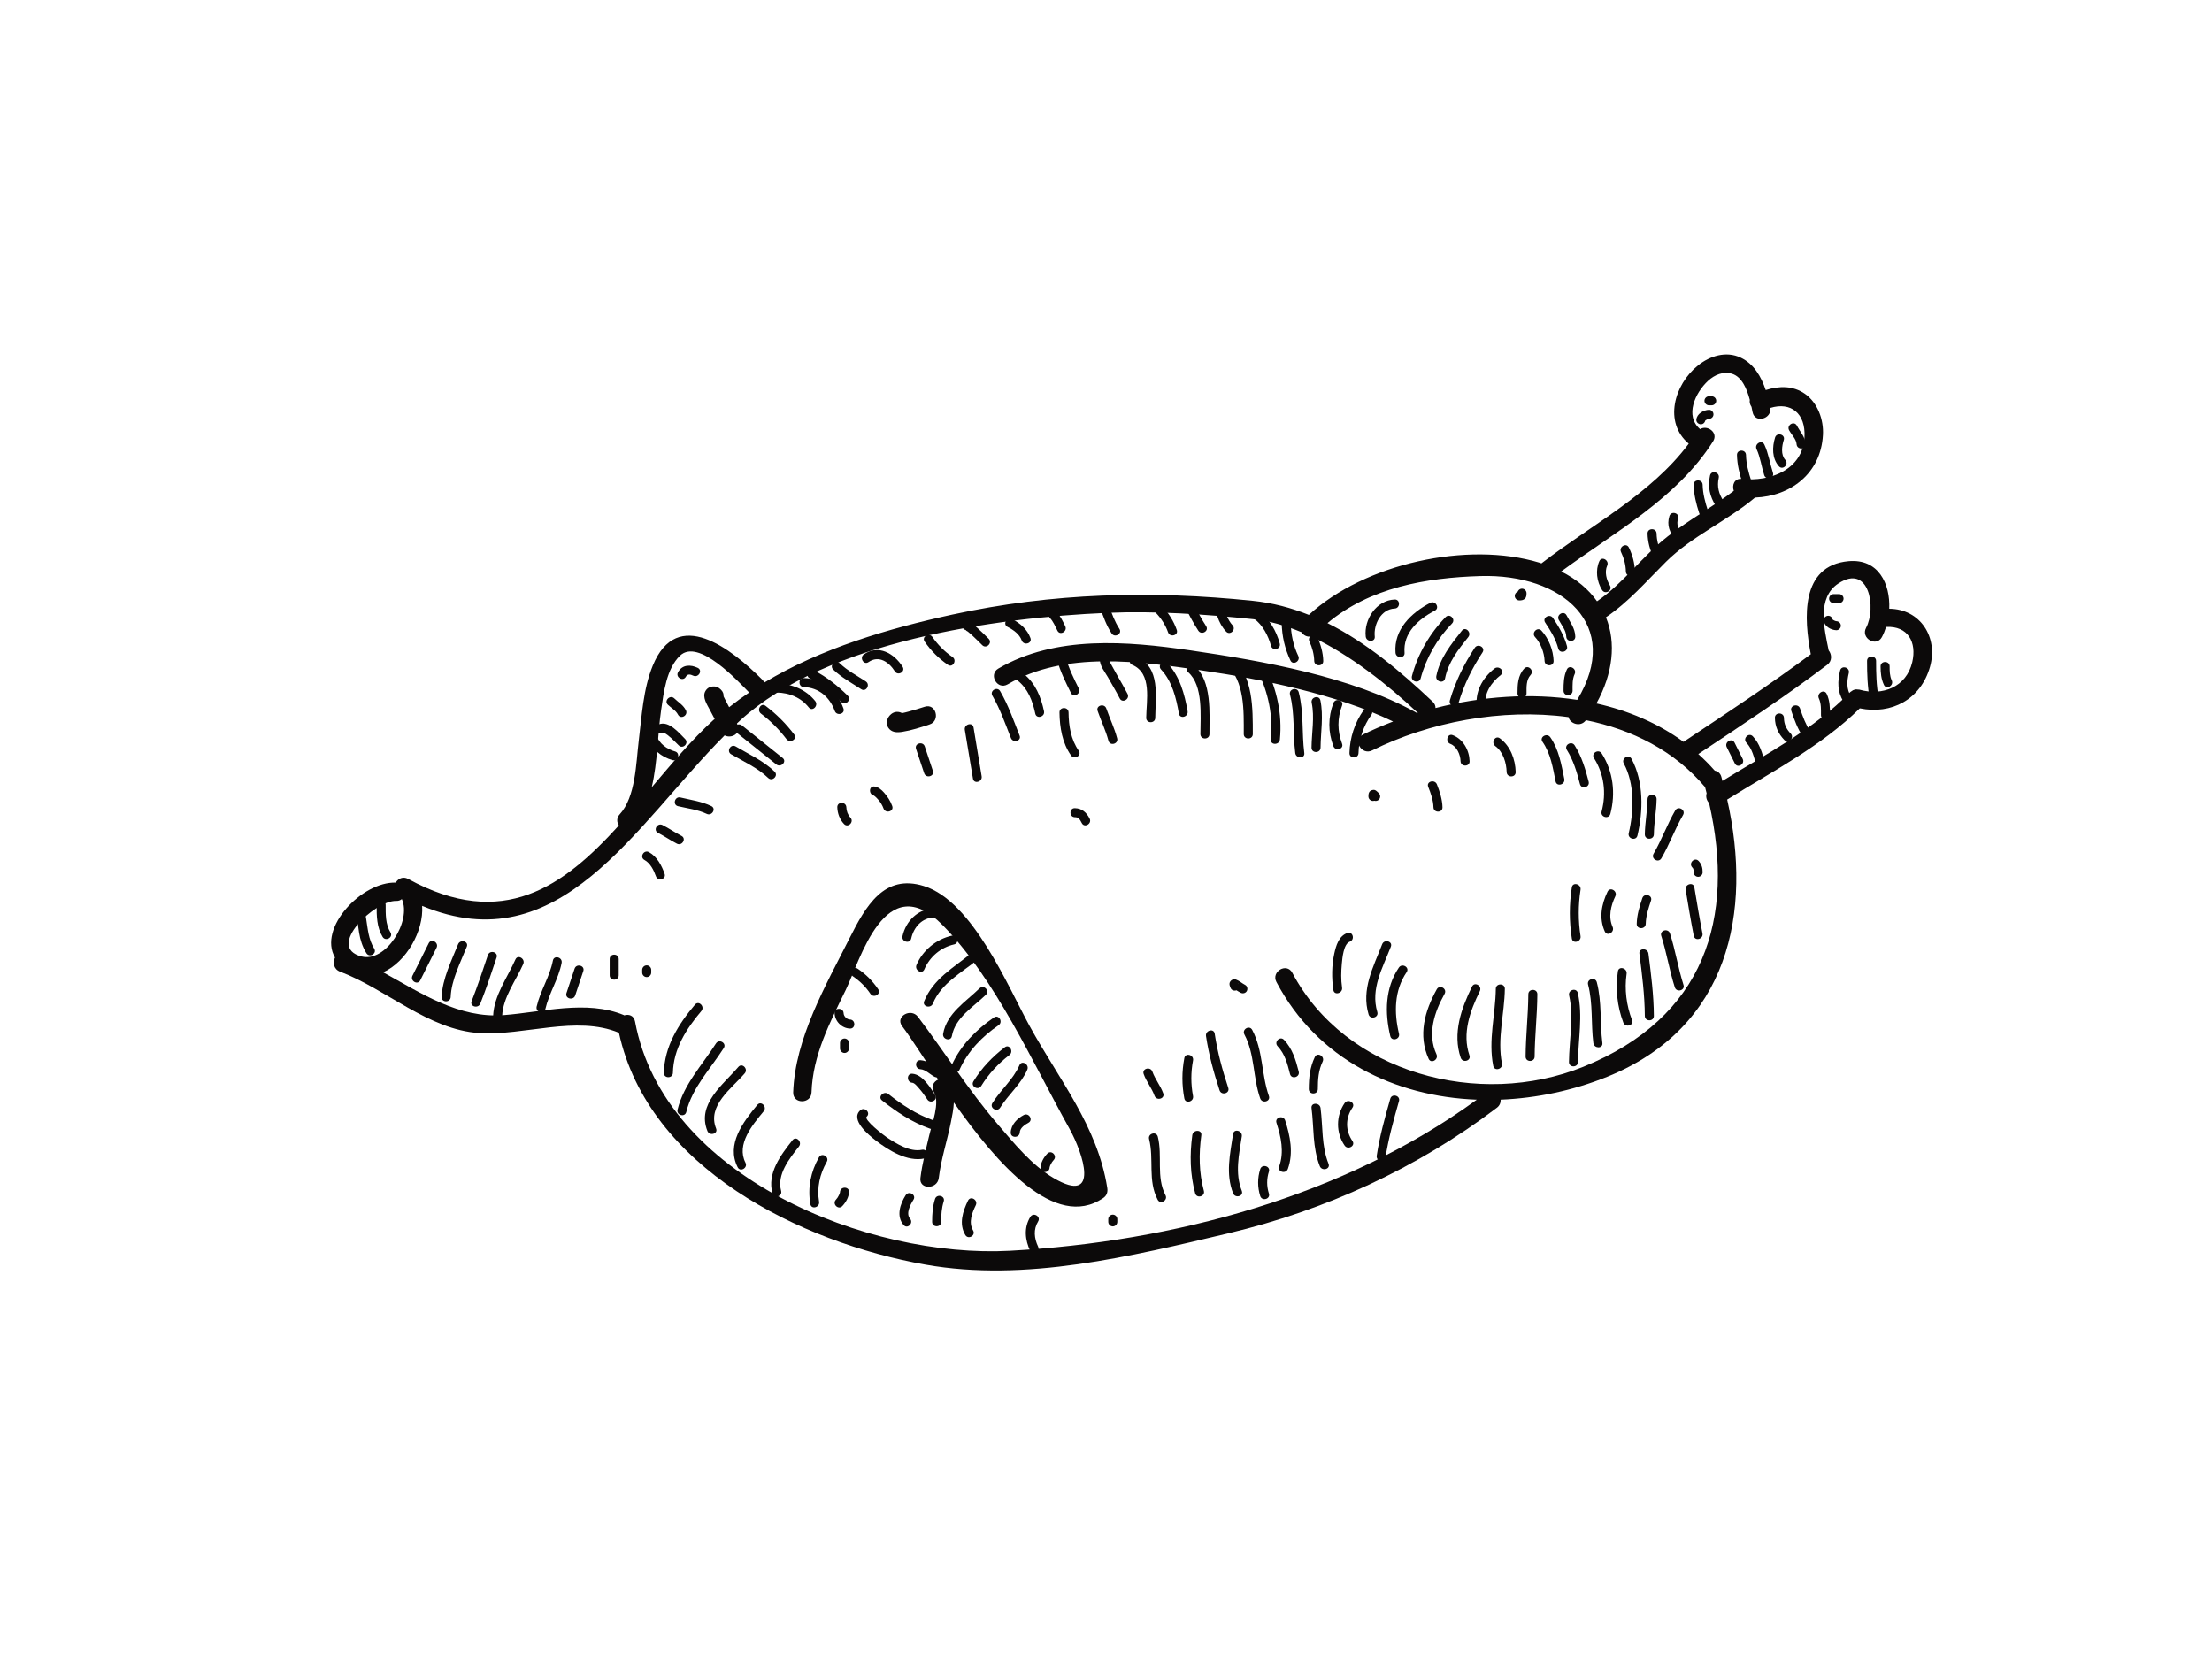 <?xml version="1.0" encoding="utf-8"?>
<!-- Generator: Adobe Illustrator 17.0.0, SVG Export Plug-In . SVG Version: 6.00 Build 0)  -->
<!DOCTYPE svg PUBLIC "-//W3C//DTD SVG 1.1//EN" "http://www.w3.org/Graphics/SVG/1.1/DTD/svg11.dtd">
<svg version="1.1" id="Layer_1" xmlns="http://www.w3.org/2000/svg" xmlns:xlink="http://www.w3.org/1999/xlink" x="0px" y="0px"
	 width="800px" height="600px" viewBox="0 0 800 600" enable-background="new 0 0 800 600" xml:space="preserve">
<g>
	<path fill="none" d="M145.33,325.168c-0.511,0.416-1.165,0.705-2.035,0.672c-7.594-0.317-25.644,16.68-12.557,20.075
		C139.629,348.215,148.918,333.008,145.33,325.168z"/>
	<path fill="none" d="M461.633,355.156c-1.997-3.768,3.731-7.13,5.738-3.338c19.271,36.372,67.573,49.217,105.251,34
		c44.052-17.803,54.988-53.833,45.5-95.371c-0.88-0.9-1.297-2.273-0.9-3.536c-0.189-0.739-0.36-1.483-0.567-2.24
		c-11.117-13.195-26.411-20.837-43.086-24.208c-0.01,0.005-0.01,0.015-0.01,0.015c-1.941,2.656-5.786,1.255-6.278-1.118
		c-24.241-3.295-50.604,1.87-71.029,12.04c-3.807,1.918-7.178-3.806-3.343-5.719c3.485-1.733,7.159-3.276,10.918-4.735
		c-20.264-9.82-47.47-15.307-68.87-18.432c-22.897-3.338-49.601-7.201-70.537,5.001c-3.713,2.158-7.055-3.575-3.352-5.725
		c20.681-12.068,46.542-9.919,69.391-6.586c26.324,3.845,58.303,9.484,81.73,22.514c0.123,0.071,0.18,0.161,0.284,0.251
		c0.105-0.033,0.218-0.071,0.322-0.109c-10.634-9.976-24.26-20.942-38.653-27.693c-1.363,0.322-2.718-0.383-3.466-1.529
		c-5.814-2.424-11.723-4.124-17.585-4.72c-17.471-1.767-35.169-3.03-52.745-2.273c-40.547,1.752-101.17,10.199-132.617,38.872
		c-0.398,0.369-0.805,0.757-1.202,1.136c0.084,0.237,0.217,0.45,0.303,0.705c1.117,3.106-2.424,4.82-4.763,3.608
		c-32.575,32.645-59.457,82.431-109.399,61.65c0.624,9.138-5.768,20.278-14.091,24.024c13.845,7.636,27.452,16.727,43.578,15.491
		c13.967-1.066,29.99-5.596,43.426-0.028c0.066,0.028,0.104,0.08,0.18,0.118c1.618-0.526,3.503,0.038,3.901,2.201
		c10.473,56.376,84.504,85.745,135.667,82.938c58.918-3.234,120.601-19.602,168.762-54.643
		C504.558,396.585,476.547,383.314,461.633,355.156z M322.34,258.228c1.279-1.017,2.756-0.928,3.911-0.312
		c0.758-0.161,1.525-0.327,2.273-0.544c1.979-0.54,3.958-1.118,5.909-1.767c4.071-1.344,5.804,5.062,1.761,6.402
		c-3.229,1.07-6.553,2.155-9.923,2.68c-1.913,0.289-3.883,0.27-5.057-1.572C320.134,261.434,320.901,259.379,322.34,258.228z
		 M398.918,433.335c-17.348,11.676-38.303-12.409-53.957-34.61c-0.104,2.401-0.606,4.839-1.032,6.979
		c-1.355,6.781-3.58,13.48-4.423,20.34c-0.511,4.195-7.159,4.242-6.629,0c0.644-5.293,2.017-10.421,3.229-15.611
		c0.9-3.873,3.949-11.718,1.648-15.444c-1.222-1.97-0.095-3.802,1.534-4.551c-5.484-8.172-10.01-15.35-13.04-19.346
		c-2.594-3.414,3.182-6.709,5.73-3.352c9.715,12.812,18.228,26.49,28.739,38.72c5.937,6.908,12.386,14.942,20.369,19.615
		c16.893,9.895,10.653-9.01,5.663-17.925c-13.238-23.726-26.732-54.113-45.832-73.558c-20.709-21.088-29.923,12.945-35.037,23.418
		c-5.795,11.87-11.931,23.588-12.385,37.067c-0.142,4.271-6.78,4.28-6.629,0c0.654-19.516,11.771-38.673,20.388-55.774
		c5.852-11.619,12.499-23.342,26.864-18.858c17.651,5.496,30.406,36.319,38.236,50.599c10.625,19.403,24.554,36.183,28.096,58.554
		C400.699,431.162,400.272,432.436,398.918,433.335z"/>
	<path fill="none" d="M257.967,260.445c0.161-0.147,0.341-0.266,0.502-0.407c-0.596-1.127-1.212-2.278-1.714-3.243
		c-1.012-1.956-2.945-4.711-1.59-6.931c0.852-1.392,2.234-1.762,3.759-1.534c0.654,0.109,1.268,0.62,1.751,1.055
		c0.815,0.758,1.08,1.634,1.013,2.462c0.114,0.246,0.228,0.493,0.351,0.725c0.549,1.074,1.107,2.13,1.657,3.195
		c2.349-1.861,4.763-3.627,7.243-5.307c-3.901-3.92-18.295-19.796-25.017-13.31c-4.925,4.768-5.881,13.29-6.827,19.725
		c-1.203,8.12-1.222,18.607-3.391,27.858C242.959,276.135,250.203,267.527,257.967,260.445z"/>
	<path fill="none" d="M622.546,280.936c0.151,0.497,0.255,0.995,0.388,1.496c15.946-9.8,33.181-18.72,46.277-32.163
		c0.132-0.127,0.265-0.165,0.388-0.26c0.161-0.146,0.332-0.256,0.53-0.365c0.199-0.1,0.398-0.18,0.616-0.232
		c0.171-0.048,0.36-0.076,0.549-0.09c0.246,0,0.493,0.015,0.739,0.061c0.142,0.029,0.256-0.009,0.417,0.029
		c8.361,2.372,17.007-0.885,19.147-9.957c1.685-7.187-1.563-13.119-9.413-12.722c-0.029,0-0.038-0.01-0.057-0.01
		c-0.398,1.293-0.9,2.538-1.506,3.674c-2.017,3.774-7.755,0.417-5.729-3.347c3.797-7.107,1.165-23.389-10.037-16.017
		c-7.85,5.156-5.086,16.406-3.485,24.194c1.127,1.421,1.345,3.792-0.53,5.208c-15.075,11.42-30.889,21.812-46.627,32.276
		c2.083,1.861,4.062,3.863,5.957,6.003C621.21,278.924,622.166,279.592,622.546,280.936z"/>
	<path fill="none" d="M577.586,217.454c9.649-6.591,16.401-16.32,25.585-23.47c7.642-5.98,16.184-10.601,23.882-16.468
		c-0.739-2.04,0.208-4.62,2.917-4.313c10.17,1.099,21.988-3.253,22.65-15.08c0.483-8.664-4.934-12.888-12.367-10.596
		c0.568,4.015-5.577,5.668-6.401,1.553c-0.105-0.587-0.246-1.245-0.398-1.951c-0.521-0.757-0.786-1.662-0.606-2.509
		c-1.061-3.972-2.859-8.342-6.439-9.45c-3.125-0.984-6.307,0.389-8.646,2.534c-4.668,4.298-8.57,12.693-2.888,17.498
		c2.613-1.661,6.685,1.255,4.687,4.404c-13.125,20.709-35.557,32.806-54.932,47.071
		C570.256,209.509,574.564,213.174,577.586,217.454z"/>
	<path fill="none" d="M519.169,256.075c16.553-4.209,34.412-5.563,51.258-2.959c16.429-27.007-5.36-45.647-34.961-44.781
		c-19.743,0.588-40.056,4.171-55.367,17.026c14.015,6.97,26.467,17.471,38.077,28.446
		C518.904,254.503,519.188,255.298,519.169,256.075z"/>
	<path fill="#0C0A0A" d="M334.12,320.447c-14.365-4.484-21.012,7.238-26.864,18.858c-8.617,17.101-19.734,36.257-20.388,55.774
		c-0.151,4.28,6.487,4.271,6.629,0c0.455-13.479,6.591-25.198,12.385-37.067c5.114-10.473,14.328-44.506,35.037-23.418
		c19.1,19.445,32.594,49.833,45.832,73.558c4.99,8.915,11.231,27.82-5.663,17.925c-7.982-4.673-14.431-12.707-20.369-19.615
		c-10.511-12.23-19.024-25.908-28.739-38.72c-2.547-3.357-8.324-0.062-5.73,3.352c3.03,3.996,7.557,11.173,13.04,19.346
		c-1.629,0.749-2.756,2.58-1.534,4.551c2.301,3.725-0.749,11.571-1.648,15.444c-1.212,5.19-2.585,10.317-3.229,15.611
		c-0.53,4.242,6.118,4.195,6.629,0c0.843-6.86,3.068-13.56,4.423-20.34c0.426-2.14,0.928-4.578,1.032-6.979
		c15.653,22.201,36.608,46.286,53.957,34.61c1.354-0.899,1.78-2.173,1.534-3.735c-3.542-22.371-17.471-39.151-28.096-58.554
		C364.526,356.767,351.771,325.943,334.12,320.447z"/>
	<path fill="#0C0A0A" d="M541.393,400.605c1.023-0.777,1.373-1.852,1.345-2.898c13.077-0.534,26.24-3.314,38.492-8.261
		c44.08-17.812,52.621-59.472,43.426-100.275c16.373-10.204,34.146-19.365,47.962-32.987c11.439,2.353,22.035-3.224,25.378-14.971
		c3.068-10.805-3.523-20.951-14.724-21.05c0.388-9.043-3.92-18.163-14.687-17.206c-17.613,1.572-16.135,20.941-13.683,33.654
		c-14.942,11.131-30.51,21.367-46.031,31.693c-9.308-6.813-20.065-11.326-31.504-13.891c5.985-10.851,7.206-21.903,3.447-31.164
		c8.257-5.577,14.668-13.072,21.713-20.065c9.356-9.289,22.083-14.744,32.195-23.228c12.85-0.488,23.806-8.683,24.573-22.651
		c0.312-5.496-1.884-11.637-6.505-14.867c-4.366-3.063-9.422-2.883-14.195-1.373c-1.647-4.895-4.327-9.516-9.071-11.737
		c-5.256-2.472-11.098-0.629-15.425,2.836c-8.693,6.969-12.452,20.643-3.342,28.29c-13.684,18.365-35.425,29.501-53.247,43.279
		l-0.018,0.029c-0.237-0.085-0.445-0.176-0.691-0.246c-25.974-7.908-63.264,0.289-83.434,18.868
		c-6.41-2.562-13.144-4.361-20.274-5.09c-36.646-3.792-72.591-2.874-108.623,4.971c-23.095,5.028-47.44,12.163-68.075,24.601
		c-0.161-0.351-0.35-0.706-0.682-1.028c-11.164-11.16-30.794-26.722-39.639-5.075c-3.465,8.47-3.986,18.318-5.085,27.3
		c-0.966,7.978-1.079,20.15-6.865,26.452c-1.202,1.297-1.07,2.851-0.312,4.025c-19.905,21.964-41.883,38.133-76.19,19.346
		c-1.875-1.033-3.656-0.109-4.489,1.326c-12.263-0.36-28.219,16.396-21.97,27.101c-0.871,1.672-0.529,4.191,1.78,5.076
		c16.676,6.278,31.997,21.078,50.434,22.233c16.192,1.018,35.037-6.509,50.434-0.118c0.01,0,0.028,0,0.028,0
		c10.644,48.81,65.67,75.864,110.839,83.866c36.154,6.41,74.467-3.026,109.474-11.302
		C479.303,437.743,512.645,422.469,541.393,400.605z M660.839,240.436c1.875-1.416,1.657-3.787,0.53-5.208
		c-1.601-7.788-4.365-19.038,3.485-24.194c11.201-7.372,13.834,8.91,10.037,16.017c-2.027,3.764,3.712,7.121,5.729,3.347
		c0.606-1.136,1.108-2.381,1.506-3.674c0.019,0,0.028,0.01,0.057,0.01c7.849-0.398,11.098,5.535,9.413,12.722
		c-2.14,9.072-10.786,12.329-19.147,9.957c-0.161-0.038-0.275,0-0.417-0.029c-0.246-0.047-0.493-0.061-0.739-0.061
		c-0.189,0.015-0.378,0.043-0.549,0.09c-0.218,0.051-0.417,0.132-0.616,0.232c-0.199,0.109-0.369,0.218-0.53,0.365
		c-0.123,0.095-0.256,0.133-0.388,0.26c-13.096,13.442-30.331,22.362-46.277,32.163c-0.133-0.501-0.237-0.999-0.388-1.496
		c-0.379-1.344-1.335-2.012-2.377-2.221c-1.895-2.14-3.874-4.142-5.957-6.003C629.95,262.248,645.764,251.856,660.839,240.436z
		 M619.563,159.606c1.997-3.149-2.074-6.065-4.687-4.404c-5.682-4.806-1.78-13.2,2.888-17.498c2.339-2.145,5.52-3.518,8.646-2.534
		c3.58,1.108,5.379,5.479,6.439,9.45c-0.18,0.847,0.085,1.752,0.606,2.509c0.151,0.706,0.293,1.364,0.398,1.951
		c0.824,4.114,6.969,2.462,6.401-1.553c7.433-2.291,12.85,1.933,12.367,10.596c-0.662,11.827-12.48,16.179-22.65,15.08
		c-2.708-0.307-3.656,2.273-2.917,4.313c-7.698,5.866-16.24,10.488-23.882,16.468c-9.185,7.149-15.936,16.879-25.585,23.47
		c-3.021-4.28-7.33-7.945-12.955-10.777C584.006,192.413,606.438,180.315,619.563,159.606z M535.466,208.335
		c29.601-0.866,51.39,17.774,34.961,44.781c-16.846-2.604-34.705-1.25-51.258,2.959c0.019-0.777-0.265-1.572-0.994-2.268
		c-11.61-10.975-24.061-21.476-38.077-28.446C495.41,212.506,515.722,208.922,535.466,208.335z M239.096,256.875
		c0.946-6.435,1.902-14.957,6.827-19.725c6.723-6.486,21.116,9.389,25.017,13.31c-2.48,1.68-4.895,3.446-7.243,5.307
		c-0.55-1.065-1.108-2.121-1.657-3.195c-0.123-0.233-0.237-0.479-0.351-0.725c0.067-0.828-0.199-1.704-1.013-2.462
		c-0.483-0.435-1.098-0.946-1.751-1.055c-1.525-0.228-2.907,0.142-3.759,1.534c-1.355,2.221,0.578,4.975,1.59,6.931
		c0.502,0.966,1.118,2.117,1.714,3.243c-0.161,0.142-0.341,0.26-0.502,0.407c-7.764,7.082-15.008,15.69-22.262,24.288
		C237.874,275.481,237.892,264.995,239.096,256.875z M130.737,345.914c-13.086-3.395,4.963-20.392,12.557-20.075
		c0.871,0.033,1.524-0.256,2.035-0.672C148.918,333.008,139.629,348.215,130.737,345.914z M229.664,369.422
		c-0.398-2.163-2.283-2.727-3.901-2.201c-0.077-0.038-0.115-0.09-0.18-0.118c-13.437-5.568-29.459-1.038-43.426,0.028
		c-16.126,1.235-29.734-7.855-43.578-15.491c8.324-3.746,14.716-14.886,14.091-24.024c49.941,20.781,76.824-29.004,109.399-61.65
		c2.339,1.212,5.88-0.502,4.763-3.608c-0.085-0.255-0.218-0.468-0.303-0.705c0.398-0.379,0.805-0.767,1.202-1.136
		c31.447-28.673,92.07-37.119,132.617-38.872c17.575-0.757,35.273,0.506,52.745,2.273c5.862,0.596,11.771,2.296,17.585,4.72
		c0.748,1.146,2.102,1.851,3.466,1.529c14.394,6.752,28.019,17.718,38.653,27.693c-0.104,0.038-0.217,0.076-0.322,0.109
		c-0.104-0.09-0.161-0.18-0.284-0.251c-23.427-13.029-55.405-18.669-81.73-22.514c-22.849-3.333-48.71-5.482-69.391,6.586
		c-3.703,2.15-0.361,7.883,3.352,5.725c20.936-12.201,47.639-8.338,70.537-5.001c21.4,3.125,48.606,8.613,68.87,18.432
		c-3.759,1.458-7.433,3.002-10.918,4.735c-3.835,1.913-0.463,7.637,3.343,5.719c20.425-10.17,46.788-15.335,71.029-12.04
		c0.492,2.373,4.336,3.774,6.278,1.118c0,0,0-0.01,0.01-0.015c16.675,3.371,31.969,11.013,43.086,24.208
		c0.208,0.757,0.378,1.501,0.567,2.24c-0.398,1.263,0.019,2.637,0.9,3.536c9.488,41.537-1.449,77.568-45.5,95.371
		c-37.678,15.217-85.98,2.372-105.251-34c-2.007-3.792-7.736-0.431-5.738,3.338c14.914,28.158,42.925,41.429,72.46,42.56
		c-48.161,35.041-109.844,51.409-168.762,54.643C314.167,455.167,240.137,425.798,229.664,369.422z"/>
	<path fill="#0C0A0A" d="M326.27,264.687c3.371-0.526,6.694-1.611,9.923-2.68c4.043-1.34,2.311-7.746-1.761-6.402
		c-1.951,0.649-3.93,1.227-5.909,1.767c-0.748,0.217-1.515,0.383-2.273,0.544c-1.155-0.616-2.632-0.705-3.911,0.312
		c-1.439,1.151-2.206,3.206-1.127,4.887C322.387,264.957,324.357,264.976,326.27,264.687z"/>
	<g>
		<path fill="#0C0A0A" d="M129.459,331.753c-0.53-0.308-0.672-0.228-0.407,0.241c0.143,0.464,0.199,0.961,0.274,1.439
			c0.208,1.264,0.341,2.538,0.54,3.807c0.417,2.651,1.231,5.198,2.642,7.486c1.107,1.784,3.939,0.146,2.822-1.653
			c-2.092-3.38-2.32-7.206-2.936-11.031c-0.331-2.069-1.449-3.968-3.806-3.437C126.534,329.068,127.405,332.217,129.459,331.753
			L129.459,331.753z"/>
	</g>
	<g>
		<path fill="#0C0A0A" d="M136.211,327.241c0,3.987,0.028,8.102,2.178,11.605c1.108,1.79,3.93,0.151,2.822-1.652
			c-1.837-2.992-1.733-6.553-1.733-9.953C139.478,325.135,136.211,325.135,136.211,327.241L136.211,327.241z"/>
	</g>
	<g>
		<path fill="#0C0A0A" d="M155.056,341.114c-1.961,3.92-3.92,7.841-5.881,11.761c-0.938,1.879,1.875,3.536,2.822,1.652
			c1.961-3.92,3.92-7.841,5.881-11.761C158.815,340.887,155.992,339.23,155.056,341.114L155.056,341.114z"/>
	</g>
	<g>
		<path fill="#0C0A0A" d="M165.67,341.506c-2.377,5.937-5.701,12.561-5.937,19.058c-0.076,2.106,3.191,2.097,3.267,0
			c0.227-6.127,3.579-12.585,5.824-18.191C169.6,340.417,166.447,339.575,165.67,341.506L165.67,341.506z"/>
	</g>
	<g>
		<path fill="#0C0A0A" d="M176.446,345.427c-1.856,5.587-3.712,11.179-5.871,16.662c-0.776,1.96,2.378,2.802,3.145,0.866
			c2.168-5.478,4.014-11.073,5.88-16.661C180.271,344.29,177.109,343.438,176.446,345.427L176.446,345.427z"/>
	</g>
	<g>
		<path fill="#0C0A0A" d="M186.417,346.994c-2.907,6.567-7.764,13.03-8.068,20.426c-0.085,2.112,3.181,2.102,3.267,0
			c0.274-6.704,4.981-12.802,7.623-18.773C190.082,346.739,187.269,345.072,186.417,346.994L186.417,346.994z"/>
	</g>
	<g>
		<path fill="#0C0A0A" d="M199.968,347.387c-1.136,5.852-4.536,10.884-5.88,16.661c-0.474,2.051,2.679,2.922,3.152,0.867
			c1.335-5.771,4.745-10.805,5.881-16.662C203.519,346.198,200.375,345.318,199.968,347.387L199.968,347.387z"/>
	</g>
	<g>
		<path fill="#0C0A0A" d="M207.809,350.327c-0.975,2.94-1.961,5.88-2.935,8.821c-0.673,2.002,2.49,2.855,3.153,0.866
			c0.975-2.94,1.96-5.88,2.935-8.82C211.634,349.191,208.472,348.338,207.809,350.327L207.809,350.327z"/>
	</g>
	<g>
		<path fill="#0C0A0A" d="M220.498,346.842c0,1.961,0,3.92,0,5.881c0,2.102,3.267,2.102,3.267,0c0-1.961,0-3.92,0-5.881
			C223.764,344.735,220.498,344.735,220.498,346.842L220.498,346.842z"/>
	</g>
	<g>
		<path fill="#0C0A0A" d="M232.259,350.763c0,0.327,0,0.654,0,0.98c0,0.89,0.738,1.633,1.628,1.633c0.89,0,1.639-0.743,1.639-1.633
			c0-0.327,0-0.654,0-0.98c0-0.89-0.749-1.633-1.639-1.633C232.997,349.13,232.259,349.872,232.259,350.763L232.259,350.763z"/>
	</g>
	<g>
		<path fill="#0C0A0A" d="M234.275,266.912c1.449,4.024,4.886,6.879,8.977,8.002c2.035,0.554,2.897-2.6,0.871-3.153
			c-2.925-0.801-5.643-2.785-6.695-5.72C236.718,264.076,233.556,264.924,234.275,266.912L234.275,266.912z"/>
	</g>
	<g>
		<path fill="#0C0A0A" d="M239.228,265.113c0.985-0.388,2.064,0.616,2.784,1.202c1.231,0.995,2.339,2.155,3.467,3.276
			c1.486,1.491,3.797-0.818,2.31-2.311c-2.149-2.149-5.87-6.718-9.431-5.321C236.416,262.722,237.258,265.88,239.228,265.113
			L239.228,265.113z"/>
	</g>
	<g>
		<path fill="#0C0A0A" d="M241.558,254.891c1.259,1.217,2.812,1.974,3.664,3.589c0.985,1.866,3.797,0.213,2.822-1.647
			c-1.004-1.908-2.765-2.884-4.176-4.252C242.353,251.118,240.032,253.423,241.558,254.891L241.558,254.891z"/>
	</g>
	<g>
		<path fill="#0C0A0A" d="M248.044,244.759c0.606-1.113,1.639-0.885,2.661-0.393c1.894,0.899,3.551-1.913,1.647-2.823
			c-2.594-1.24-5.596-1.235-7.13,1.568C244.209,244.958,247.03,246.61,248.044,244.759L248.044,244.759z"/>
	</g>
	<g>
		<path fill="#0C0A0A" d="M311.137,401.546c-3.835,3.442,3.258,9.133,5.597,10.928c4.678,3.579,11.372,7.783,17.556,6.505
			c2.064-0.427,1.184-3.575-0.871-3.148c-4.356,0.899-9.327-2.263-12.774-4.541c-0.909-0.601-8.389-6.363-7.197-7.433
			C315.02,402.451,312.7,400.145,311.137,401.546L311.137,401.546z"/>
	</g>
	<g>
		<path fill="#0C0A0A" d="M318.978,397.977c5.322,4.208,10.946,7.954,17.386,10.222c1.989,0.705,2.841-2.453,0.862-3.148
			c-5.862-2.069-11.079-5.544-15.937-9.384C319.66,394.379,317.331,396.675,318.978,397.977L318.978,397.977z"/>
	</g>
	<g>
		<path fill="#0C0A0A" d="M329.934,391.595c0.88,0.066,1.885,1.42,2.414,2.002c1.136,1.25,2.102,2.651,3.04,4.053
			c1.165,1.738,3.996,0.104,2.813-1.652c-1.847-2.765-4.536-7.4-8.267-7.671C327.832,388.181,327.842,391.448,329.934,391.595
			L329.934,391.595z"/>
	</g>
	<g>
		<path fill="#0C0A0A" d="M332.879,386.699c1.809,0.094,3.504,1.899,5.057,2.713c1.856,0.979,3.513-1.837,1.647-2.818
			c-2.225-1.169-4.081-3.02-6.704-3.162C330.768,383.314,330.777,386.586,332.879,386.699L332.879,386.699z"/>
	</g>
	<g>
		<path fill="#0C0A0A" d="M337.775,328.548c-5.786,0.171-10.142,4.512-11.372,10.018c-0.464,2.05,2.689,2.926,3.144,0.867
			c0.909-4.058,3.853-7.491,8.229-7.619C339.877,331.749,339.887,328.482,337.775,328.548L337.775,328.548z"/>
	</g>
	<g>
		<path fill="#0C0A0A" d="M344.205,338.405c-5.597,1.264-10.473,5.279-12.736,10.549c-0.823,1.917,1.989,3.579,2.813,1.652
			c1.969-4.574,5.928-7.949,10.785-9.053C347.121,341.09,346.25,337.942,344.205,338.405L344.205,338.405z"/>
	</g>
	<g>
		<path fill="#0C0A0A" d="M351.326,344.707c-6.458,5.27-13.797,9.294-17.082,17.381c-0.796,1.951,2.367,2.794,3.144,0.866
			c2.983-7.343,10.397-11.164,16.25-15.941C355.264,345.683,352.935,343.386,351.326,344.707L351.326,344.707z"/>
	</g>
	<g>
		<path fill="#0C0A0A" d="M354.261,357.448c-5.019,4.9-11.817,8.972-13.162,16.401c-0.369,2.06,2.774,2.94,3.153,0.866
			c1.222-6.747,7.755-10.501,12.319-14.956C358.077,358.281,355.767,355.975,354.261,357.448L354.261,357.448z"/>
	</g>
	<g>
		<path fill="#0C0A0A" d="M359.488,367.973c-6.44,4.394-12.045,10.071-15.284,17.243c-0.862,1.903,1.96,3.565,2.822,1.653
			c3.012-6.676,8.115-11.979,14.119-16.08C362.868,369.612,361.239,366.78,359.488,367.973L359.488,367.973z"/>
	</g>
	<g>
		<path fill="#0C0A0A" d="M363.409,378.754c-4.518,3.442-8.381,7.495-11.363,12.344c-1.108,1.799,1.723,3.442,2.822,1.652
			c2.67-4.346,6.136-8.087,10.199-11.178C366.713,380.317,365.094,377.476,363.409,378.754L363.409,378.754z"/>
	</g>
	<g>
		<path fill="#0C0A0A" d="M368.711,385.216c-2.272,5.213-6.818,8.954-9.8,13.722c-1.127,1.794,1.705,3.433,2.812,1.652
			c2.992-4.773,7.538-8.499,9.811-13.721C372.357,384.957,369.545,383.29,368.711,385.216L368.711,385.216z"/>
	</g>
	<g>
		<path fill="#0C0A0A" d="M370.274,403.251c-2.396,1.255-4.602,3.475-4.725,6.311c-0.095,2.107,3.172,2.097,3.257,0
			c0.076-1.605,1.837-2.817,3.116-3.49C373.787,405.097,372.139,402.281,370.274,403.251L370.274,403.251z"/>
	</g>
	<g>
		<path fill="#0C0A0A" d="M378.768,417.228c-1.269,1.321-2.358,3.219-2.444,5.075c-0.095,2.112,3.172,2.102,3.267,0
			c0.01-0.179,0.01-0.194,0-0.038c0.028-0.123,0.057-0.245,0.095-0.365c0.085-0.298,0.208-0.563,0.35-0.838
			c0.274-0.554,0.606-1.074,1.033-1.524C382.526,418.019,380.217,415.703,378.768,417.228L378.768,417.228z"/>
	</g>
	<g>
		<path fill="#0C0A0A" d="M308.534,353.149c2.509,1.705,4.574,3.764,6.269,6.279c1.174,1.733,4.006,0.099,2.822-1.647
			c-2.027-2.997-4.451-5.426-7.443-7.448C308.429,349.148,306.791,351.98,308.534,353.149L308.534,353.149z"/>
	</g>
	<g>
		<path fill="#0C0A0A" d="M301.839,366.444c0.113,2.95,2.604,5.445,5.558,5.549c2.102,0.08,2.093-3.186,0-3.267
			c-1.136-0.038-2.244-1.156-2.291-2.283C305.03,364.342,301.763,364.332,301.839,366.444L301.839,366.444z"/>
	</g>
	<g>
		<path fill="#0C0A0A" d="M303.799,377.22c0,0.654,0,1.307,0,1.961c0,0.89,0.749,1.638,1.639,1.638c0.889,0,1.628-0.748,1.628-1.638
			c0-0.654,0-1.307,0-1.961c0-0.89-0.739-1.628-1.628-1.628C304.548,375.592,303.799,376.33,303.799,377.22L303.799,377.22z"/>
	</g>
	<g>
		<path fill="#0C0A0A" d="M251.358,363.328c-6.003,7.093-11.05,15.113-11.259,24.677c-0.048,2.107,3.219,2.102,3.267,0
			c0.189-8.654,4.876-15.961,10.303-22.366C255.014,364.039,252.721,361.719,251.358,363.328L251.358,363.328z"/>
	</g>
	<g>
		<path fill="#0C0A0A" d="M258.943,377.376c-4.962,7.794-11.628,14.716-13.891,23.916c-0.501,2.045,2.651,2.911,3.153,0.866
			c2.178-8.877,8.769-15.611,13.56-23.128C262.901,377.244,260.069,375.605,258.943,377.376L258.943,377.376z"/>
	</g>
	<g>
		<path fill="#0C0A0A" d="M267.039,385.865c-5.559,6.505-15.075,13.418-11.202,23.152c0.767,1.932,3.93,1.094,3.153-0.866
			c-3.314-8.333,5.615-14.427,10.36-19.976C270.704,386.586,268.403,384.265,267.039,385.865L267.039,385.865z"/>
	</g>
	<g>
		<path fill="#0C0A0A" d="M273.895,399.587c-5.151,6.231-11.325,14.256-7.111,22.565c0.947,1.875,3.769,0.223,2.822-1.652
			c-3.39-6.676,2.557-13.711,6.6-18.602C277.541,400.287,275.24,397.963,273.895,399.587L273.895,399.587z"/>
	</g>
	<g>
		<path fill="#0C0A0A" d="M286.641,412.332c-4.252,5.351-9.261,11.998-7.282,19.227c0.559,2.031,3.702,1.169,3.144-0.866
			c-1.619-5.919,2.992-11.7,6.449-16.056C290.239,413.01,287.947,410.68,286.641,412.332L286.641,412.332z"/>
	</g>
	<g>
		<path fill="#0C0A0A" d="M296.185,418.54c-2.963,5.218-4.138,11.008-3.106,16.94c0.36,2.074,3.504,1.194,3.153-0.866
			c-0.871-5.038,0.266-10.019,2.775-14.422C300.049,418.355,297.228,416.707,296.185,418.54L296.185,418.54z"/>
	</g>
	<g>
		<path fill="#0C0A0A" d="M303.799,431.124c-0.01,0.185-0.01,0.194,0,0.043c-0.028,0.123-0.057,0.246-0.095,0.365
			c-0.084,0.294-0.208,0.563-0.35,0.833c-0.274,0.555-0.606,1.08-1.032,1.525c-1.458,1.524,0.852,3.84,2.31,2.311
			c1.26-1.322,2.349-3.215,2.434-5.076C307.161,429.017,303.894,429.027,303.799,431.124L303.799,431.124z"/>
	</g>
	<g>
		<path fill="#0C0A0A" d="M327.548,432.26c-2.017,3.163-3.503,7.637-0.729,10.8c1.392,1.585,3.693-0.734,2.311-2.311
			c-1.638-1.866,0.161-5.156,1.231-6.837C331.506,432.128,328.674,430.49,327.548,432.26L327.548,432.26z"/>
	</g>
	<g>
		<path fill="#0C0A0A" d="M338.164,433.633c-0.872,2.723-1.042,5.431-1.042,8.271c0,2.107,3.267,2.107,3.267,0
			c0-2.561,0.143-4.942,0.919-7.404C341.951,432.487,338.798,431.631,338.164,433.633L338.164,433.633z"/>
	</g>
	<g>
		<path fill="#0C0A0A" d="M350.085,434.221c-1.894,3.915-3.371,8.399-0.974,12.428c1.07,1.813,3.891,0.171,2.812-1.647
			c-1.733-2.931-0.369-6.326,0.985-9.128C353.816,433.983,351.004,432.326,350.085,434.221L350.085,434.221z"/>
	</g>
	<g>
		<path fill="#0C0A0A" d="M415.584,411.959c1.856,7.376-0.568,14.913,3.106,21.954c0.976,1.866,3.797,0.213,2.823-1.652
			c-3.437-6.581-1.023-14.185-2.775-21.169C418.226,409.047,415.073,409.913,415.584,411.959L415.584,411.959z"/>
	</g>
	<g>
		<path fill="#0C0A0A" d="M431.209,410.543c-0.957,7.087-0.824,14.09,1.041,21.016c0.539,2.031,3.692,1.169,3.144-0.866
			c-1.79-6.662-1.837-13.352-0.918-20.15C434.75,408.459,431.483,408.487,431.209,410.543L431.209,410.543z"/>
	</g>
	<g>
		<path fill="#0C0A0A" d="M445.961,410.111c-1.079,7.235-2.755,14.37,0,21.448c0.758,1.941,3.92,1.099,3.153-0.866
			c-2.547-6.543-1.004-13.025,0-19.715C449.428,408.919,446.283,408.033,445.961,410.111L445.961,410.111z"/>
	</g>
	<g>
		<path fill="#0C0A0A" d="M461.652,406.078c1.657,5.17,2.85,10.516,0.975,15.795c-0.711,1.989,2.452,2.836,3.153,0.867
			c2.055-5.796,0.852-11.841-0.985-17.528C464.152,403.213,460.999,404.066,461.652,406.078L461.652,406.078z"/>
	</g>
	<g>
		<path fill="#0C0A0A" d="M474.332,400.742c0.91,7.093,0.304,14.251,2.992,21.017c0.777,1.932,3.94,1.094,3.153-0.867
			c-2.585-6.496-2.007-13.346-2.879-20.15C477.334,398.682,474.067,398.659,474.332,400.742L474.332,400.742z"/>
	</g>
	<g>
		<path fill="#0C0A0A" d="M486.311,398.938c-3.182,4.625-3.191,10.748,0,15.373c1.193,1.719,4.024,0.09,2.822-1.652
			c-2.585-3.745-2.585-8.328,0-12.068C490.335,398.848,487.503,397.219,486.311,398.938L486.311,398.938z"/>
	</g>
	<g>
		<path fill="#0C0A0A" d="M502.815,397.371c-1.941,6.79-3.845,13.583-4.905,20.581c-0.313,2.06,2.84,2.945,3.153,0.867
			c1.051-6.993,2.954-13.788,4.895-20.582C506.537,396.206,503.383,395.349,502.815,397.371L502.815,397.371z"/>
	</g>
	<g>
		<path fill="#0C0A0A" d="M372.631,440.101c-2.424,3.958-1.903,8.376,0,12.428c0.89,1.908,3.703,0.246,2.823-1.647
			c-1.412-3.002-1.79-6.212,0-9.133C376.551,439.95,373.73,438.306,372.631,440.101L372.631,440.101z"/>
	</g>
	<g>
		<path fill="#0C0A0A" d="M400.822,440.925c0,0.326,0,0.653,0,0.979c0,0.89,0.748,1.634,1.638,1.634c0.89,0,1.629-0.744,1.629-1.634
			c0-0.327,0-0.654,0-0.979c0-0.89-0.739-1.634-1.629-1.634C401.569,439.291,400.822,440.035,400.822,440.925L400.822,440.925z"/>
	</g>
	<g>
		<path fill="#0C0A0A" d="M436.171,374.715c1.004,6.686,2.784,13.186,4.896,19.602c0.653,1.994,3.816,1.141,3.153-0.866
			c-2.122-6.416-3.892-12.917-4.905-19.602C439.002,371.77,435.858,372.656,436.171,374.715L436.171,374.715z"/>
	</g>
	<g>
		<path fill="#0C0A0A" d="M450.052,374.128c3.797,7.107,3.068,15.619,5.72,23.128c0.69,1.975,3.844,1.128,3.144-0.866
			c-2.746-7.817-2.074-16.491-6.042-23.915C451.88,370.62,449.058,372.268,450.052,374.128L450.052,374.128z"/>
	</g>
	<g>
		<path fill="#0C0A0A" d="M462.069,378.376c2.641,2.794,3.569,6.434,4.479,10.061c0.511,2.045,3.664,1.179,3.153-0.867
			c-1.061-4.209-2.273-8.281-5.321-11.5C462.93,374.536,460.621,376.85,462.069,378.376L462.069,378.376z"/>
	</g>
	<g>
		<path fill="#0C0A0A" d="M475.534,382.276c-1.799,3.774-2.178,7.476-2.187,11.605c0,2.107,3.267,2.107,3.267,0
			c0.009-3.508,0.208-6.732,1.742-9.953C479.255,382.035,476.443,380.378,475.534,382.276L475.534,382.276z"/>
	</g>
	<g>
		<path fill="#0C0A0A" d="M428.33,382.669c-0.928,4.929-0.928,9.655,0,14.588c0.388,2.069,3.531,1.194,3.144-0.866
			c-0.815-4.347-0.815-8.509,0-12.855C431.862,381.477,428.718,380.601,428.33,382.669L428.33,382.669z"/>
	</g>
	<g>
		<path fill="#0C0A0A" d="M413.624,388.437c0.994,2.779,2.925,5.075,3.92,7.841c0.71,1.969,3.863,1.122,3.153-0.867
			c-1.003-2.779-2.926-5.075-3.92-7.841C416.067,385.6,412.913,386.448,413.624,388.437L413.624,388.437z"/>
	</g>
	<g>
		<path fill="#0C0A0A" d="M447.97,355.815c-0.085-0.199-0.095-0.204-0.019-0.018c-0.217-0.55,0.36-0.024-0.209,0.856
			c-0.199,0.199-0.388,0.394-0.587,0.588c-0.473,0.26-0.918,0.279-1.326,0.048c0.094,0.043,0.189,0.099,0.274,0.151
			c0.246,0.146,0.483,0.307,0.719,0.468c0.606,0.402,1.212,0.796,1.856,1.123c0.786,0.406,1.762,0.212,2.235-0.583
			c0.426-0.739,0.199-1.833-0.588-2.235c-1.127-0.582-2.111-1.515-3.314-1.941c-0.814-0.293-1.657,0.057-2.111,0.767
			c-0.502,0.782-0.105,1.691,0.246,2.429c0.398,0.8,1.514,1.008,2.234,0.588C448.196,357.576,448.357,356.619,447.97,355.815
			L447.97,355.815z"/>
	</g>
	<g>
		<path fill="#0C0A0A" d="M455.772,422.853c-1.005,3.219-1.005,6.468,0,9.687c0.615,2.007,3.768,1.151,3.144-0.866
			c-0.834-2.704-0.834-5.256,0-7.955C459.54,421.702,456.387,420.846,455.772,422.853L455.772,422.853z"/>
	</g>
	<g>
		<path fill="#0C0A0A" d="M487.286,337.425c-3.087,1.089-4.091,4.551-4.725,7.458c-0.938,4.28-0.975,8.854-0.332,13.172
			c0.312,2.078,3.456,1.193,3.153-0.867c-0.436-2.874-0.351-5.819-0.085-8.707c0.179-1.928,0.606-7.111,2.86-7.908
			C490.136,339.882,489.284,336.725,487.286,337.425L487.286,337.425z"/>
	</g>
	<g>
		<path fill="#0C0A0A" d="M499.87,341.506c-3.191,8.3-7.613,16.269-4.905,25.368c0.606,2.013,3.759,1.156,3.153-0.866
			c-2.509-8.414,1.961-15.989,4.905-23.635C503.781,340.404,500.619,339.56,499.87,341.506L499.87,341.506z"/>
	</g>
	<g>
		<path fill="#0C0A0A" d="M505.912,349.939c-5.001,7.391-5.114,16.344-3.097,24.776c0.483,2.051,3.636,1.179,3.144-0.866
			c-1.818-7.627-1.751-15.578,2.775-22.262C509.917,349.835,507.086,348.202,505.912,349.939L505.912,349.939z"/>
	</g>
	<g>
		<path fill="#0C0A0A" d="M519.633,357.78c-4.365,7.821-6.855,16.656-2.935,25.169c0.88,1.912,3.692,0.25,2.822-1.653
			c-3.39-7.357-0.786-15.197,2.935-21.869C523.487,357.585,520.665,355.938,519.633,357.78L519.633,357.78z"/>
	</g>
	<g>
		<path fill="#0C0A0A" d="M532.378,356.795c-3.919,7.977-7.092,16.954-4.09,25.761c0.682,1.984,3.835,1.132,3.153-0.866
			c-2.718-7.969,0.217-16.036,3.759-23.243C536.119,356.563,533.307,354.906,532.378,356.795L532.378,356.795z"/>
	</g>
	<g>
		<path fill="#0C0A0A" d="M540.977,357.618c-0.114,9.337-2.784,18.58-0.928,27.878c0.416,2.064,3.561,1.189,3.153-0.866
			c-1.78-8.944,0.928-18.025,1.041-27.012C544.262,355.512,540.995,355.517,540.977,357.618L540.977,357.618z"/>
	</g>
	<g>
		<path fill="#0C0A0A" d="M552.738,359.584c-0.047,7.524-0.938,15.013-0.985,22.542c-0.01,2.102,3.257,2.102,3.267,0
			c0.047-7.528,0.938-15.018,0.985-22.542C556.014,357.477,552.747,357.477,552.738,359.584L552.738,359.584z"/>
	</g>
	<g>
		<path fill="#0C0A0A" d="M567.49,360.014c1.8,7.926,0.029,16.06-0.056,24.071c-0.019,2.107,3.247,2.102,3.267,0
			c0.085-8.342,1.818-16.68-0.057-24.937C570.18,357.094,567.027,357.964,567.49,360.014L567.49,360.014z"/>
	</g>
	<g>
		<path fill="#0C0A0A" d="M574.356,356.094c1.809,6.913,1.005,14.095,1.903,21.126c0.266,2.064,3.532,2.089,3.268,0
			c-0.938-7.324-0.133-14.786-2.018-21.992C576.97,353.192,573.816,354.054,574.356,356.094L574.356,356.094z"/>
	</g>
	<g>
		<path fill="#0C0A0A" d="M585.132,351.308c-0.91,6.24-0.274,12.604,1.96,18.508c0.739,1.95,3.902,1.107,3.153-0.867
			c-2.017-5.326-2.784-11.122-1.96-16.775C588.588,350.114,585.435,349.229,585.132,351.308L585.132,351.308z"/>
	</g>
	<g>
		<path fill="#0C0A0A" d="M592.916,344.883c0.947,7.494,1.913,14.971,1.961,22.537c0.018,2.107,3.285,2.112,3.267,0
			c-0.047-7.566-1.013-15.042-1.961-22.537C595.928,342.818,592.651,342.794,592.916,344.883L592.916,344.883z"/>
	</g>
	<g>
		<path fill="#0C0A0A" d="M600.814,338.453c1.969,6.121,2.935,12.504,4.905,18.621c0.635,1.998,3.797,1.146,3.144-0.867
			c-1.96-6.121-2.925-12.499-4.895-18.621C603.323,335.588,600.17,336.441,600.814,338.453L600.814,338.453z"/>
	</g>
	<g>
		<path fill="#0C0A0A" d="M609.638,321.791c0.928,5.564,1.847,11.132,2.936,16.662c0.406,2.069,3.56,1.193,3.153-0.867
			c-1.09-5.535-2.018-11.098-2.946-16.661C612.442,318.851,609.288,319.732,609.638,321.791L609.638,321.791z"/>
	</g>
	<g>
		<path fill="#0C0A0A" d="M612.015,313.696c0.284,0.303,0.351,0.411,0.436,0.748c0.038,0.199,0.047,0.218,0.028,0.057
			c0.018,0.109,0.028,0.217,0.028,0.327c0.01,0.217,0.01,0.435,0.01,0.653c0,0.89,0.748,1.634,1.638,1.634s1.629-0.744,1.629-1.634
			c0-1.581-0.35-2.921-1.458-4.095C612.877,309.851,610.576,312.165,612.015,313.696L612.015,313.696z"/>
	</g>
	<g>
		<path fill="#0C0A0A" d="M524.529,269.033c2.357,0.89,3.646,3.911,3.702,6.264c0.057,2.102,3.324,2.107,3.267,0
			c-0.104-3.939-2.311-7.978-6.098-9.417C523.43,265.132,522.588,268.289,524.529,269.033L524.529,269.033z"/>
	</g>
	<g>
		<path fill="#0C0A0A" d="M540.806,269.848c2.803,2.04,4.006,6.056,4.091,9.37c0.047,2.102,3.314,2.107,3.267,0
			c-0.114-4.587-1.913-9.427-5.71-12.191C540.749,265.785,539.121,268.621,540.806,269.848L540.806,269.848z"/>
	</g>
	<g>
		<path fill="#0C0A0A" d="M557.861,268.281c2.945,4.209,3.759,9.375,4.735,14.312c0.407,2.064,3.56,1.189,3.153-0.871
			c-1.042-5.213-1.961-10.653-5.066-15.09C559.48,264.919,556.649,266.552,557.861,268.281L557.861,268.281z"/>
	</g>
	<g>
		<path fill="#0C0A0A" d="M566.677,271.221c2.348,3.707,3.655,8.125,4.734,12.348c0.53,2.041,3.674,1.174,3.153-0.866
			c-1.145-4.479-2.566-9.195-5.065-13.129C568.372,267.798,565.549,269.436,566.677,271.221L566.677,271.221z"/>
	</g>
	<g>
		<path fill="#0C0A0A" d="M576.477,274.161c3.693,5.829,4.526,12.684,2.774,19.322c-0.531,2.04,2.614,2.902,3.153,0.871
			c1.961-7.442,1.041-15.297-3.106-21.841C578.182,270.738,575.35,272.376,576.477,274.161L576.477,274.161z"/>
	</g>
	<g>
		<path fill="#0C0A0A" d="M587.263,276.121c3.996,7.409,3.684,17.219,1.79,25.202c-0.483,2.05,2.67,2.917,3.153,0.871
			c2.102-8.872,2.311-19.502-2.122-27.722C589.081,272.617,586.259,274.265,587.263,276.121L587.263,276.121z"/>
	</g>
	<g>
		<path fill="#0C0A0A" d="M595.861,289.018c-0.066,4.266-0.918,8.471-0.984,12.741c-0.029,2.107,3.238,2.102,3.267,0
			c0.066-4.27,0.918-8.475,0.984-12.741C599.156,286.912,595.89,286.912,595.861,289.018L595.861,289.018z"/>
	</g>
	<g>
		<path fill="#0C0A0A" d="M605.879,293.095c-2.935,5.061-4.896,10.615-7.841,15.68c-1.06,1.823,1.762,3.467,2.822,1.648
			c2.946-5.066,4.896-10.621,7.841-15.681C609.762,292.915,606.94,291.272,605.879,293.095L605.879,293.095z"/>
	</g>
	<g>
		<path fill="#0C0A0A" d="M516.527,284.553c0.928,2.32,1.846,4.891,1.903,7.405c0.056,2.102,3.323,2.107,3.267,0
			c-0.067-2.823-0.985-5.668-2.017-8.277C518.914,281.75,515.75,282.593,516.527,284.553L516.527,284.553z"/>
	</g>
	<g>
		<path fill="#0C0A0A" d="M498.678,286.883c-0.521-0.521-1.203-1.321-2.036-1.212c-0.493,0.067-0.805,0.171-1.184,0.502
			c-0.227,0.194-0.369,0.53-0.454,0.8c-0.105,0.327-0.095,0.719-0.095,1.066c0,0.89,0.748,1.633,1.638,1.633
			s1.629-0.743,1.629-1.633c0-0.133,0-0.261,0.01-0.389c0-0.146,0.048-0.398-0.047,0.228c0.01-0.015,0.01-0.024,0.01-0.038
			c-0.105,0.368-0.332,0.662-0.673,0.876c-0.274,0.076-0.549,0.146-0.833,0.222c0.312-0.043-0.985-0.36-0.682-0.179
			c0.171,0.099-0.389-0.327-0.105-0.066c0.18,0.161,0.351,0.331,0.512,0.501c0.634,0.63,1.685,0.63,2.311,0
			C499.312,288.564,499.312,287.513,498.678,286.883L498.678,286.883z"/>
	</g>
	<g>
		<path fill="#0C0A0A" d="M568.476,320.925c-0.966,6.207-0.966,12.3,0,18.508c0.322,2.078,3.466,1.193,3.153-0.867
			c-0.871-5.587-0.871-11.188,0-16.775C571.941,319.732,568.797,318.846,568.476,320.925L568.476,320.925z"/>
	</g>
	<g>
		<path fill="#0C0A0A" d="M581.383,322.497c-2.207,4.617-3.135,9.583-0.985,14.389c0.862,1.917,3.674,0.255,2.822-1.652
			c-1.619-3.623-0.654-7.656,0.985-11.089C585.103,322.251,582.282,320.594,581.383,322.497L581.383,322.497z"/>
	</g>
	<g>
		<path fill="#0C0A0A" d="M593.957,324.846c-1.004,3.02-1.941,6.041-2.017,9.256c-0.056,2.106,3.22,2.102,3.267,0
			c0.067-2.912,0.985-5.654,1.903-8.39C597.774,323.709,594.621,322.857,593.957,324.846L593.957,324.846z"/>
	</g>
	<g>
		<path fill="#0C0A0A" d="M624.505,270.24c0.975,1.961,1.961,3.92,2.936,5.881c0.946,1.884,3.759,0.232,2.822-1.648
			c-0.975-1.96-1.961-3.92-2.936-5.88C626.381,266.709,623.559,268.361,624.505,270.24L624.505,270.24z"/>
	</g>
	<g>
		<path fill="#0C0A0A" d="M631.617,268.612c2.064,2.178,2.784,5.269,3.504,8.101c0.511,2.04,3.664,1.174,3.144-0.871
			c-0.862-3.414-1.856-6.922-4.337-9.54C632.479,264.772,630.168,267.082,631.617,268.612L631.617,268.612z"/>
	</g>
	<g>
		<path fill="#0C0A0A" d="M641.919,259.616c0.057,3.168,1.222,5.753,3.419,8.016c1.477,1.51,3.778-0.8,2.31-2.311
			c-1.6-1.647-2.424-3.395-2.462-5.705C645.148,257.509,641.882,257.509,641.919,259.616L641.919,259.616z"/>
	</g>
	<g>
		<path fill="#0C0A0A" d="M647.857,257.111c1.07,3.211,2.245,6.349,4.091,9.209c1.136,1.762,3.968,0.128,2.822-1.647
			c-1.705-2.633-2.774-5.478-3.759-8.432C650.348,254.252,647.194,255.104,647.857,257.111L647.857,257.111z"/>
	</g>
	<g>
		<path fill="#0C0A0A" d="M657.828,252.599c0.872,1.87,0.758,4.024,0.758,6.036c0,2.107,3.267,2.107,3.267,0
			c-0.01-2.669-0.047-5.231-1.202-7.684C659.75,249.044,656.929,250.706,657.828,252.599L657.828,252.599z"/>
	</g>
	<g>
		<path fill="#0C0A0A" d="M665.499,242.519c-0.919,3.878-1.033,7.581,1.145,11.061c1.118,1.78,3.95,0.142,2.822-1.648
			c-1.713-2.741-1.543-5.492-0.814-8.541C669.135,241.341,665.99,240.474,665.499,242.519L665.499,242.519z"/>
	</g>
	<g>
		<path fill="#0C0A0A" d="M675.242,239.035c0,4.768,0.152,9.459,1.042,14.156c0.388,2.064,3.531,1.189,3.144-0.871
			c-0.824-4.408-0.918-8.816-0.918-13.285C678.509,236.928,675.242,236.928,675.242,239.035L675.242,239.035z"/>
	</g>
	<g>
		<path fill="#0C0A0A" d="M680.137,240.995c0.01,2.358,0.199,4.546,1.212,6.704c0.88,1.908,3.703,0.246,2.813-1.647
			c-0.739-1.6-0.749-3.329-0.749-5.057C683.404,238.887,680.137,238.887,680.137,240.995L680.137,240.995z"/>
	</g>
	<g>
		<path fill="#0C0A0A" d="M659.561,224.333c0.151,2.155,2.585,3.528,4.573,3.594c0.89,0.029,1.639-0.767,1.639-1.633
			c0-0.913-0.749-1.605-1.639-1.634c-0.17-0.009-0.142,0,0.095,0.024c-0.133-0.019-0.265-0.057-0.398-0.09
			c-0.038-0.01-0.473-0.176-0.161-0.043c-0.143-0.057-0.284-0.133-0.417-0.204c-0.085-0.048-0.179-0.104-0.265-0.156
			c-0.398-0.251,0.208,0.194-0.133-0.1c-0.066-0.056-0.303-0.388-0.076-0.066c-0.18-0.246,0.038,0.213,0.047,0.307
			c-0.057-0.885-0.691-1.633-1.629-1.633C660.347,222.7,659.494,223.443,659.561,224.333L659.561,224.333z"/>
	</g>
	<g>
		<path fill="#0C0A0A" d="M663.16,218.126c0.653,0,1.306,0,1.96,0c0.89,0,1.629-0.744,1.629-1.633c0-0.89-0.739-1.634-1.629-1.634
			c-0.654,0-1.307,0-1.96,0c-0.9,0-1.639,0.744-1.639,1.634C661.521,217.382,662.26,218.126,663.16,218.126L663.16,218.126z"/>
	</g>
	<g>
		<path fill="#0C0A0A" d="M578.437,202.928c-1.515,3.367-0.937,7.382,0.985,10.468c1.108,1.785,3.93,0.147,2.822-1.647
			c-1.24-1.998-2.007-4.905-0.984-7.174C582.121,202.673,579.299,201.011,578.437,202.928L578.437,202.928z"/>
	</g>
	<g>
		<path fill="#0C0A0A" d="M586.278,199.675c1.061,2.196,1.686,4.574,1.742,7.016c0.047,2.102,3.314,2.107,3.267,0
			c-0.066-3.04-0.861-5.937-2.187-8.664C588.181,196.129,585.369,197.787,586.278,199.675L586.278,199.675z"/>
	</g>
	<g>
		<path fill="#0C0A0A" d="M595.861,192.971c0.067,3.039,0.862,5.937,2.178,8.664c0.919,1.899,3.731,0.241,2.822-1.647
			c-1.06-2.197-1.685-4.574-1.733-7.016C599.081,190.869,595.813,190.864,595.861,192.971L595.861,192.971z"/>
	</g>
	<g>
		<path fill="#0C0A0A" d="M603.758,186.655c-1.004,3.295,0.038,6.051,2.377,8.452c1.477,1.51,3.778-0.8,2.311-2.311
			c-1.544-1.586-2.207-3.083-1.544-5.27C607.527,185.504,604.365,184.648,603.758,186.655L603.758,186.655z"/>
	</g>
	<g>
		<path fill="#0C0A0A" d="M612.517,175.329c0.076,3.49,0.938,6.932,2.017,10.237c0.654,1.994,3.807,1.141,3.153-0.871
			c-0.985-3.026-1.838-6.165-1.903-9.366C615.746,173.227,612.48,173.222,612.517,175.329L612.517,175.329z"/>
	</g>
	<g>
		<path fill="#0C0A0A" d="M618.455,171.954c-0.9,4.039-0.104,7.613,2.13,11.06c1.136,1.762,3.968,0.128,2.822-1.647
			c-1.751-2.703-2.518-5.346-1.799-8.542C622.072,170.77,618.919,169.899,618.455,171.954L618.455,171.954z"/>
	</g>
	<g>
		<path fill="#0C0A0A" d="M628.199,164.549c0.066,3.49,0.938,6.932,2.017,10.237c0.654,1.993,3.807,1.141,3.153-0.872
			c-0.985-3.025-1.837-6.164-1.903-9.365C631.428,162.446,628.161,162.442,628.199,164.549L628.199,164.549z"/>
	</g>
	<g>
		<path fill="#0C0A0A" d="M635.282,162.433c1.373,2.935,1.779,6.34,2.774,9.412c0.644,1.993,3.807,1.14,3.153-0.872
			c-1.089-3.362-1.601-6.969-3.106-10.189C637.214,158.877,634.401,160.538,635.282,162.433L635.282,162.433z"/>
	</g>
	<g>
		<path fill="#0C0A0A" d="M641.977,158.232c-1.07,3.447-1.136,7.595,1.401,10.412c1.411,1.567,3.721-0.749,2.311-2.311
			c-1.705-1.894-1.25-5.009-0.558-7.23C645.754,157.087,642.601,156.23,641.977,158.232L641.977,158.232z"/>
	</g>
	<g>
		<path fill="#0C0A0A" d="M647.042,155.572c0.815,1.553,2.624,3.243,2.718,5.057c0.113,2.097,3.38,2.107,3.267,0
			c-0.142-2.628-1.997-4.484-3.162-6.704C648.88,152.059,646.068,153.711,647.042,155.572L647.042,155.572z"/>
	</g>
	<g>
		<path fill="#0C0A0A" d="M616.769,151.808c0,0.146-0.038,0.283-0.113,0.406c0.151-0.335-0.237,0.233,0.047-0.071
			c0.029-0.033,0.369-0.307,0.105-0.109c0.123-0.09,0.255-0.166,0.388-0.241c0.085-0.048,0.18-0.095,0.274-0.143
			c0.436-0.217-0.284,0.1,0.161-0.061c0.133-0.043,0.275-0.076,0.407-0.109c0.417-0.1-0.34,0.014,0.038,0
			c0.89-0.029,1.629-0.72,1.629-1.634c0-0.867-0.739-1.662-1.629-1.634c-1.988,0.067-4.422,1.44-4.573,3.595
			c-0.067,0.889,0.785,1.633,1.628,1.633C616.068,153.441,616.702,152.698,616.769,151.808L616.769,151.808z"/>
	</g>
	<g>
		<path fill="#0C0A0A" d="M618.076,146.581c0.322,0,0.654,0,0.975,0c0.89,0,1.639-0.744,1.639-1.634c0-0.89-0.749-1.633-1.639-1.633
			c-0.322,0-0.654,0-0.975,0c-0.89,0-1.638,0.743-1.638,1.633C616.438,145.837,617.185,146.581,618.076,146.581L618.076,146.581z"/>
	</g>
	<g>
		<path fill="#0C0A0A" d="M504.387,216.819c-6.619,0.28-11.136,7.197-10.454,13.395c0.227,2.069,3.495,2.093,3.267,0
			c-0.473-4.323,2.253-9.92,7.187-10.127C506.48,219.997,506.489,216.73,504.387,216.819L504.387,216.819z"/>
	</g>
	<g>
		<path fill="#0C0A0A" d="M517.284,218.022c-6.875,3.561-13.276,9.734-12.576,18.072c0.18,2.084,3.447,2.097,3.267,0
			c-0.606-7.225,5.057-12.201,10.956-15.25C520.807,219.873,519.15,217.057,517.284,218.022L517.284,218.022z"/>
	</g>
	<g>
		<path fill="#0C0A0A" d="M522.834,223.178c-5.768,5.919-10.048,13.314-12.178,21.301c-0.549,2.04,2.604,2.902,3.144,0.871
			c1.989-7.457,5.966-14.336,11.345-19.861C526.612,223.978,524.301,221.667,522.834,223.178L522.834,223.178z"/>
	</g>
	<g>
		<path fill="#0C0A0A" d="M528.714,228.079c-3.968,4.962-7.982,10.018-9.242,16.401c-0.407,2.06,2.736,2.935,3.153,0.871
			c1.146-5.832,4.773-10.421,8.399-14.961C532.322,228.76,530.031,226.431,528.714,228.079L528.714,228.079z"/>
	</g>
	<g>
		<path fill="#0C0A0A" d="M533.354,234.29c-3.891,5.923-6.969,12.201-8.986,19.009c-0.596,2.027,2.556,2.884,3.153,0.872
			c1.941-6.553,4.914-12.538,8.654-18.233C537.341,234.172,534.509,232.538,533.354,234.29L533.354,234.29z"/>
	</g>
	<g>
		<path fill="#0C0A0A" d="M540.475,241.799c-4.441,3.495-7.207,8.617-6.297,14.332c0.322,2.074,3.475,1.189,3.144-0.871
			c-0.719-4.541,2.055-8.47,5.464-11.15C544.443,242.808,542.114,240.512,540.475,241.799L540.475,241.799z"/>
	</g>
	<g>
		<path fill="#0C0A0A" d="M551.251,241.799c-2.301,2.514-2.433,5.748-2.433,8.995c0,2.107,3.267,2.107,3.267,0
			c0-2.267-0.161-4.9,1.477-6.685C554.982,242.557,552.681,240.242,551.251,241.799L551.251,241.799z"/>
	</g>
	<g>
		<path fill="#0C0A0A" d="M555.171,230.389c2.036,2.173,3.352,5.691,3.447,8.645c0.057,2.102,3.324,2.106,3.267,0
			c-0.114-3.831-1.771-8.144-4.403-10.956C556.043,226.535,553.742,228.851,555.171,230.389L555.171,230.389z"/>
	</g>
	<g>
		<path fill="#0C0A0A" d="M558.836,225.157c1.988,2.973,3.806,5.928,4.734,9.412c0.55,2.031,3.703,1.169,3.154-0.871
			c-1.004-3.751-2.926-6.984-5.066-10.189C560.502,221.762,557.662,223.401,558.836,225.157L558.836,225.157z"/>
	</g>
	<g>
		<path fill="#0C0A0A" d="M563.741,224.177c1.033,1.984,2.633,3.693,2.718,6.037c0.066,2.102,3.333,2.107,3.267,0
			c-0.104-3.045-1.818-5.109-3.163-7.685C565.578,220.664,562.765,222.311,563.741,224.177L563.741,224.177z"/>
	</g>
	<g>
		<path fill="#0C0A0A" d="M549.47,217.146c0.758,0,1.421-0.08,2.008-0.601c0.568-0.501,0.606-1.316,0.606-2.012
			c0-0.89-0.749-1.634-1.639-1.634c-0.89,0-1.628,0.744-1.628,1.634c0,0.151,0,0.304-0.01,0.455s-0.067,0.374,0.038-0.228
			c-0.01,0.029-0.019,0.052-0.028,0.08c0.066-0.232,0.179-0.435,0.35-0.606c0.095-0.071,0.189-0.142,0.284-0.212
			c0.34-0.133,0.435-0.171,0.284-0.123c-0.218,0.071,0.501-0.052,0.246-0.029c-0.171,0.015-0.341,0.01-0.512,0.01
			c-0.89,0-1.638,0.744-1.638,1.634C547.833,216.403,548.58,217.146,549.47,217.146L549.47,217.146z"/>
	</g>
	<g>
		<path fill="#0C0A0A" d="M566.677,242.131c-1.156,2.452-1.203,5.019-1.203,7.685c0,2.107,3.267,2.107,3.267,0
			c0-2.012-0.122-4.167,0.758-6.037C570.389,241.885,567.576,240.223,566.677,242.131L566.677,242.131z"/>
	</g>
	<g>
		<path fill="#0C0A0A" d="M440.252,218.609c-0.938,1.217-0.369,3.153,0.066,4.446c0.663,1.956,1.705,3.868,3.125,5.374
			c1.458,1.534,3.759-0.782,2.311-2.311c-0.872-0.928-1.478-2.064-2.008-3.214c-0.255-0.563-0.435-1.165-0.587-1.762
			c-0.076-0.26-0.113-0.492-0.123-0.757c-0.038-0.606-0.208,0.194,0.038-0.128C444.361,218.591,441.52,216.966,440.252,218.609
			L440.252,218.609z"/>
	</g>
	<g>
		<path fill="#0C0A0A" d="M453.575,223.784c3.106,2.221,5.132,6.203,6.118,9.805c0.549,2.031,3.702,1.166,3.143-0.871
			c-1.212-4.489-3.779-9.015-7.614-11.756C453.509,219.731,451.88,222.567,453.575,223.784L453.575,223.784z"/>
	</g>
	<g>
		<path fill="#0C0A0A" d="M463.546,225.313c0.076,4.712,1.136,9.314,3.163,13.565c0.909,1.899,3.731,0.241,2.822-1.647
			c-1.77-3.722-2.651-7.803-2.718-11.917C466.785,223.211,463.518,223.206,463.546,225.313L463.546,225.313z"/>
	</g>
	<g>
		<path fill="#0C0A0A" d="M473.574,232.017c1.004,2.102,1.685,4.682,1.733,7.017c0.057,2.102,3.324,2.106,3.267,0
			c-0.066-2.936-0.918-6.023-2.178-8.665C475.487,228.467,472.674,230.129,473.574,232.017L473.574,232.017z"/>
	</g>
	<g>
		<path fill="#0C0A0A" d="M417.97,221.568c1.969,2.031,3.532,4.446,4.479,7.121c0.691,1.969,3.854,1.122,3.145-0.872
			c-1.128-3.214-2.946-6.117-5.322-8.56C418.804,217.743,416.493,220.058,417.97,221.568L417.97,221.568z"/>
	</g>
	<g>
		<path fill="#0C0A0A" d="M428.491,219.277c1.506,3.011,3.049,6.003,4.896,8.82c1.155,1.752,3.986,0.118,2.822-1.647
			c-1.847-2.817-3.39-5.814-4.896-8.821C430.365,215.745,427.553,217.397,428.491,219.277L428.491,219.277z"/>
	</g>
	<g>
		<path fill="#0C0A0A" d="M397.943,219.869c1.07,3.21,2.235,6.349,4.081,9.209c1.146,1.761,3.977,0.128,2.822-1.647
			c-1.695-2.633-2.765-5.479-3.75-8.432C400.433,217.009,397.271,217.861,397.943,219.869L397.943,219.869z"/>
	</g>
	<g>
		<path fill="#0C0A0A" d="M379.742,223.528c1.194,1.264,1.913,3.03,2.69,4.569c0.938,1.885,3.759,0.228,2.812-1.647
			c-0.9-1.813-1.78-3.74-3.191-5.231C380.604,219.684,378.294,221.999,379.742,223.528L379.742,223.528z"/>
	</g>
	<g>
		<path fill="#0C0A0A" d="M364.393,226.724c2.102,1.071,4.299,2.595,5.132,4.906c0.711,1.965,3.864,1.117,3.144-0.872
			c-1.135-3.144-3.702-5.369-6.628-6.855C364.166,222.951,362.518,225.768,364.393,226.724L364.393,226.724z"/>
	</g>
	<g>
		<path fill="#0C0A0A" d="M349.536,227.926c-0.654-0.076,0.303,0.351,0.549,0.55c0.606,0.483,1.184,1.013,1.752,1.539
			c1.165,1.074,2.283,2.192,3.409,3.314c1.486,1.491,3.797-0.819,2.311-2.311c-1.374-1.368-2.747-2.732-4.186-4.024
			c-1.099-0.985-2.311-2.159-3.835-2.335C347.443,224.418,347.471,227.685,349.536,227.926L349.536,227.926z"/>
	</g>
	<g>
		<path fill="#0C0A0A" d="M334.404,232.017c2.263,3.319,5.113,6.16,8.427,8.428c1.742,1.193,3.38-1.644,1.647-2.823
			c-2.831-1.936-5.312-4.422-7.253-7.253C336.042,228.642,333.211,230.275,334.404,232.017L334.404,232.017z"/>
	</g>
	<g>
		<path fill="#0C0A0A" d="M314.102,239.465c3.759-2.595,7.386-0.038,9.526,3.333c1.118,1.775,3.95,0.138,2.813-1.647
			c-3.04-4.806-8.712-8.148-13.996-4.507C310.73,237.831,312.359,240.663,314.102,239.465L314.102,239.465z"/>
	</g>
	<g>
		<path fill="#0C0A0A" d="M301.337,242.149c3.002,2.903,6.666,4.844,10.132,7.116c1.771,1.161,3.4-1.671,1.647-2.822
			c-3.229-2.121-6.666-3.896-9.469-6.604C302.132,238.376,299.821,240.682,301.337,242.149L301.337,242.149z"/>
	</g>
	<g>
		<path fill="#0C0A0A" d="M292.852,245.345c4.29,2.207,8.002,5.185,11.429,8.565c1.496,1.478,3.807-0.828,2.311-2.31
			c-3.618-3.561-7.566-6.752-12.093-9.077C292.626,241.563,290.977,244.38,292.852,245.345L292.852,245.345z"/>
	</g>
	<g>
		<path fill="#0C0A0A" d="M290.731,248.508c5.36,0.143,9.404,3.66,11.165,8.603c0.711,1.966,3.864,1.117,3.153-0.871
			c-2.273-6.335-7.433-10.815-14.318-10.999C288.62,245.184,288.63,248.451,290.731,248.508L290.731,248.508z"/>
	</g>
	<g>
		<path fill="#0C0A0A" d="M275.211,258.087c3.484,2.647,6.562,5.724,9.214,9.214c1.25,1.657,4.09,0.028,2.822-1.647
			c-3.012-3.973-6.42-7.377-10.388-10.388C275.174,253.991,273.554,256.832,275.211,258.087L275.211,258.087z"/>
	</g>
	<g>
		<path fill="#0C0A0A" d="M266.054,264.692c4.905,3.92,9.801,7.84,14.706,11.76c1.629,1.302,3.949-0.994,2.311-2.31
			c-4.905-3.92-9.8-7.841-14.706-11.761C266.736,261.079,264.407,263.375,266.054,264.692L266.054,264.692z"/>
	</g>
	<g>
		<path fill="#0C0A0A" d="M264.426,272.788c4.583,2.699,9.516,4.843,13.389,8.565c1.524,1.458,3.835-0.852,2.311-2.311
			c-4.091-3.929-9.223-6.226-14.052-9.076C264.255,268.892,262.617,271.718,264.426,272.788L264.426,272.788z"/>
	</g>
	<g>
		<path fill="#0C0A0A" d="M245.212,291.57c3.523,0.843,7.093,1.202,10.398,2.779c1.884,0.9,3.541-1.917,1.648-2.822
			c-3.589-1.713-7.348-2.191-11.173-3.106C244.038,287.934,243.167,291.082,245.212,291.57L245.212,291.57z"/>
	</g>
	<g>
		<path fill="#0C0A0A" d="M280.931,250.469c4.574,0.094,8.703,1.78,11.59,5.402c1.307,1.647,3.608-0.682,2.311-2.311
			c-3.4-4.266-8.542-6.245-13.901-6.359C278.828,247.159,278.828,250.426,280.931,250.469L280.931,250.469z"/>
	</g>
	<g>
		<path fill="#0C0A0A" d="M237.968,301.21c2.34,1.198,4.508,2.717,6.856,3.92c1.874,0.956,3.523-1.866,1.647-2.823
			c-2.339-1.202-4.507-2.717-6.855-3.919C237.741,297.431,236.094,300.248,237.968,301.21L237.968,301.21z"/>
	</g>
	<g>
		<path fill="#0C0A0A" d="M233.063,311.011c2.121,1.16,3.38,3.693,4.147,5.881c0.691,1.979,3.854,1.127,3.153-0.867
			c-1.041-2.992-2.764-6.254-5.653-7.836C232.865,307.171,231.217,309.992,233.063,311.011L233.063,311.011z"/>
	</g>
	<g>
		<path fill="#0C0A0A" d="M383.18,257.656c0.067,5.407,0.985,11.012,4.148,15.524c1.202,1.71,4.034,0.081,2.822-1.647
			c-2.851-4.072-3.636-9-3.693-13.877C386.428,255.549,383.161,255.549,383.18,257.656L383.18,257.656z"/>
	</g>
	<g>
		<path fill="#0C0A0A" d="M396.967,257.111c1.25,3.618,2.935,7.064,3.92,10.776c0.54,2.036,3.684,1.174,3.144-0.866
			c-0.984-3.717-2.661-7.159-3.92-10.781C399.429,254.261,396.276,255.114,396.967,257.111L396.967,257.111z"/>
	</g>
	<g>
		<path fill="#0C0A0A" d="M382.262,238.49c1.146,4.266,3.106,8.215,5.066,12.149c0.946,1.885,3.759,0.233,2.822-1.647
			c-1.847-3.689-3.665-7.371-4.735-11.372C384.866,235.588,381.722,236.45,382.262,238.49L382.262,238.49z"/>
	</g>
	<g>
		<path fill="#0C0A0A" d="M400.679,237.879c-0.246-0.208-0.483-0.417-0.815-0.473c-0.795-0.151-1.866,0.208-2.007,1.136
			c-0.312,2.017,1.903,4.72,2.822,6.363c1.43,2.557,2.954,5.081,4.29,7.694c0.956,1.874,3.778,0.222,2.822-1.647
			c-1.099-2.155-2.349-4.238-3.531-6.34c-0.72-1.279-1.43-2.562-2.14-3.845c-0.284-0.53-0.568-1.066-0.844-1.601
			c-0.416-0.795-0.113-0.738-0.274,0.246c-0.662,0.379-1.335,0.762-2.007,1.141c-0.208-0.123-0.417-0.241-0.625-0.365
			C399.96,241.543,402.28,239.247,400.679,237.879L400.679,237.879z"/>
	</g>
	<g>
		<path fill="#0C0A0A" d="M409.476,240.446c7.282,3.077,5.124,12.84,5.066,19.17c-0.01,2.107,3.257,2.107,3.267,0
			c0.067-7.59,2.007-18.318-6.685-21.993C409.211,236.814,407.545,239.626,409.476,240.446L409.476,240.446z"/>
	</g>
	<g>
		<path fill="#0C0A0A" d="M419.921,242.149c4.015,4.276,5.464,10.317,6.448,15.942c0.36,2.069,3.504,1.188,3.144-0.872
			c-1.079-6.216-2.859-12.67-7.281-17.38C420.792,238.301,418.482,240.615,419.921,242.149L419.921,242.149z"/>
	</g>
	<g>
		<path fill="#0C0A0A" d="M429.722,243.13c5.521,4.863,4.423,15.747,4.423,22.367c0,2.106,3.276,2.106,3.267,0
			c0-7.543,0.928-19.124-5.379-24.678C430.46,239.432,428.14,241.733,429.722,243.13L429.722,243.13z"/>
	</g>
	<g>
		<path fill="#0C0A0A" d="M443.443,240.19c6.808,6.198,6.382,16.851,6.382,25.307c0,2.106,3.276,2.106,3.267,0
			c0-9.356,0.161-20.781-7.338-27.618C444.2,236.463,441.89,238.769,443.443,240.19L443.443,240.19z"/>
	</g>
	<g>
		<path fill="#0C0A0A" d="M454.948,242.798c3.769,7.742,5.512,16.065,4.678,24.658c-0.199,2.097,3.068,2.079,3.267,0
			c0.89-9.171-1.107-18.063-5.123-26.306C456.852,239.257,454.039,240.914,454.948,242.798L454.948,242.798z"/>
	</g>
	<g>
		<path fill="#0C0A0A" d="M466.548,251.231c1.808,6.913,1.003,14.095,1.903,21.126c0.265,2.06,3.531,2.083,3.267,0
			c-0.938-7.33-0.133-14.791-2.017-21.998C469.161,248.324,466.018,249.19,466.548,251.231L466.548,251.231z"/>
	</g>
	<g>
		<path fill="#0C0A0A" d="M474.389,254.171c1.099,5.231-0.01,10.923-0.057,16.225c-0.018,2.107,3.248,2.107,3.267,0
			c0.057-5.639,1.108-11.52-0.056-17.097C477.107,251.24,473.953,252.112,474.389,254.171L474.389,254.171z"/>
	</g>
	<g>
		<path fill="#0C0A0A" d="M482.229,254.28c-1.931,5.19-1.931,10.383,0,15.568c0.729,1.96,3.883,1.112,3.153-0.867
			c-1.742-4.682-1.742-9.147,0-13.829C486.112,253.172,482.959,252.325,482.229,254.28L482.229,254.28z"/>
	</g>
	<g>
		<path fill="#0C0A0A" d="M493.176,256.832c-3.22,4.503-5,9.995-5.123,15.525c-0.048,2.107,3.219,2.102,3.267,0
			c0.113-4.991,1.78-9.825,4.678-13.878C497.219,256.761,494.388,255.132,493.176,256.832L493.176,256.832z"/>
	</g>
	<g>
		<path fill="#0C0A0A" d="M367.982,246.07c3.797,3.021,5.464,7.396,6.44,12.022c0.435,2.06,3.589,1.184,3.153-0.872
			c-1.079-5.108-3.096-10.122-7.282-13.46C368.664,242.463,366.334,244.759,367.982,246.07L367.982,246.07z"/>
	</g>
	<g>
		<path fill="#0C0A0A" d="M358.91,251.619c2.812,4.839,4.64,10.104,6.695,15.293c0.758,1.932,3.92,1.089,3.144-0.872
			c-2.149-5.445-4.072-10.989-7.026-16.069C360.671,248.149,357.85,249.791,358.91,251.619L358.91,251.619z"/>
	</g>
	<g>
		<path fill="#0C0A0A" d="M348.939,263.971c0.984,5.876,1.96,11.756,2.945,17.637c0.34,2.078,3.494,1.193,3.144-0.867
			c-0.976-5.88-1.96-11.761-2.935-17.641C351.742,261.027,348.598,261.912,348.939,263.971L348.939,263.971z"/>
	</g>
	<g>
		<path fill="#0C0A0A" d="M331.297,270.833c0.985,2.935,1.961,5.88,2.946,8.815c0.662,1.989,3.816,1.136,3.144-0.866
			c-0.975-2.94-1.951-5.881-2.936-8.821C333.788,267.972,330.635,268.825,331.297,270.833L331.297,270.833z"/>
	</g>
	<g>
		<path fill="#0C0A0A" d="M316.213,287.712c-0.493-0.052-0.085,0.047,0.133,0.217c0.464,0.374,0.88,0.819,1.268,1.264
			c0.824,0.923,1.506,2.036,1.923,3.201c0.71,1.965,3.863,1.117,3.152-0.872c-0.653-1.837-1.685-3.433-2.983-4.886
			c-0.918-1.032-2.073-2.045-3.494-2.191C314.121,284.232,314.139,287.498,316.213,287.712L316.213,287.712z"/>
	</g>
	<g>
		<path fill="#0C0A0A" d="M302.823,291.959c0.057,2.229,0.89,4.422,2.434,6.056c1.449,1.534,3.759-0.782,2.311-2.311
			c-0.938-0.999-1.44-2.386-1.478-3.745C306.024,289.857,302.758,289.847,302.823,291.959L302.823,291.959z"/>
	</g>
	<g>
		<path fill="#0C0A0A" d="M388.739,295.552c0.36,0.005,0.407,0.005,0.738,0.085c0.455,0.113-0.151-0.11,0.266,0.094
			c-0.019-0.005,0.435,0.289,0.237,0.133c0.587,0.468,0.91,1.112,1.269,1.818c0.956,1.875,3.778,0.222,2.822-1.647
			c-1.127-2.207-2.765-3.703-5.331-3.75C386.627,292.243,386.637,295.51,388.739,295.552L388.739,295.552z"/>
	</g>
</g>
</svg>

